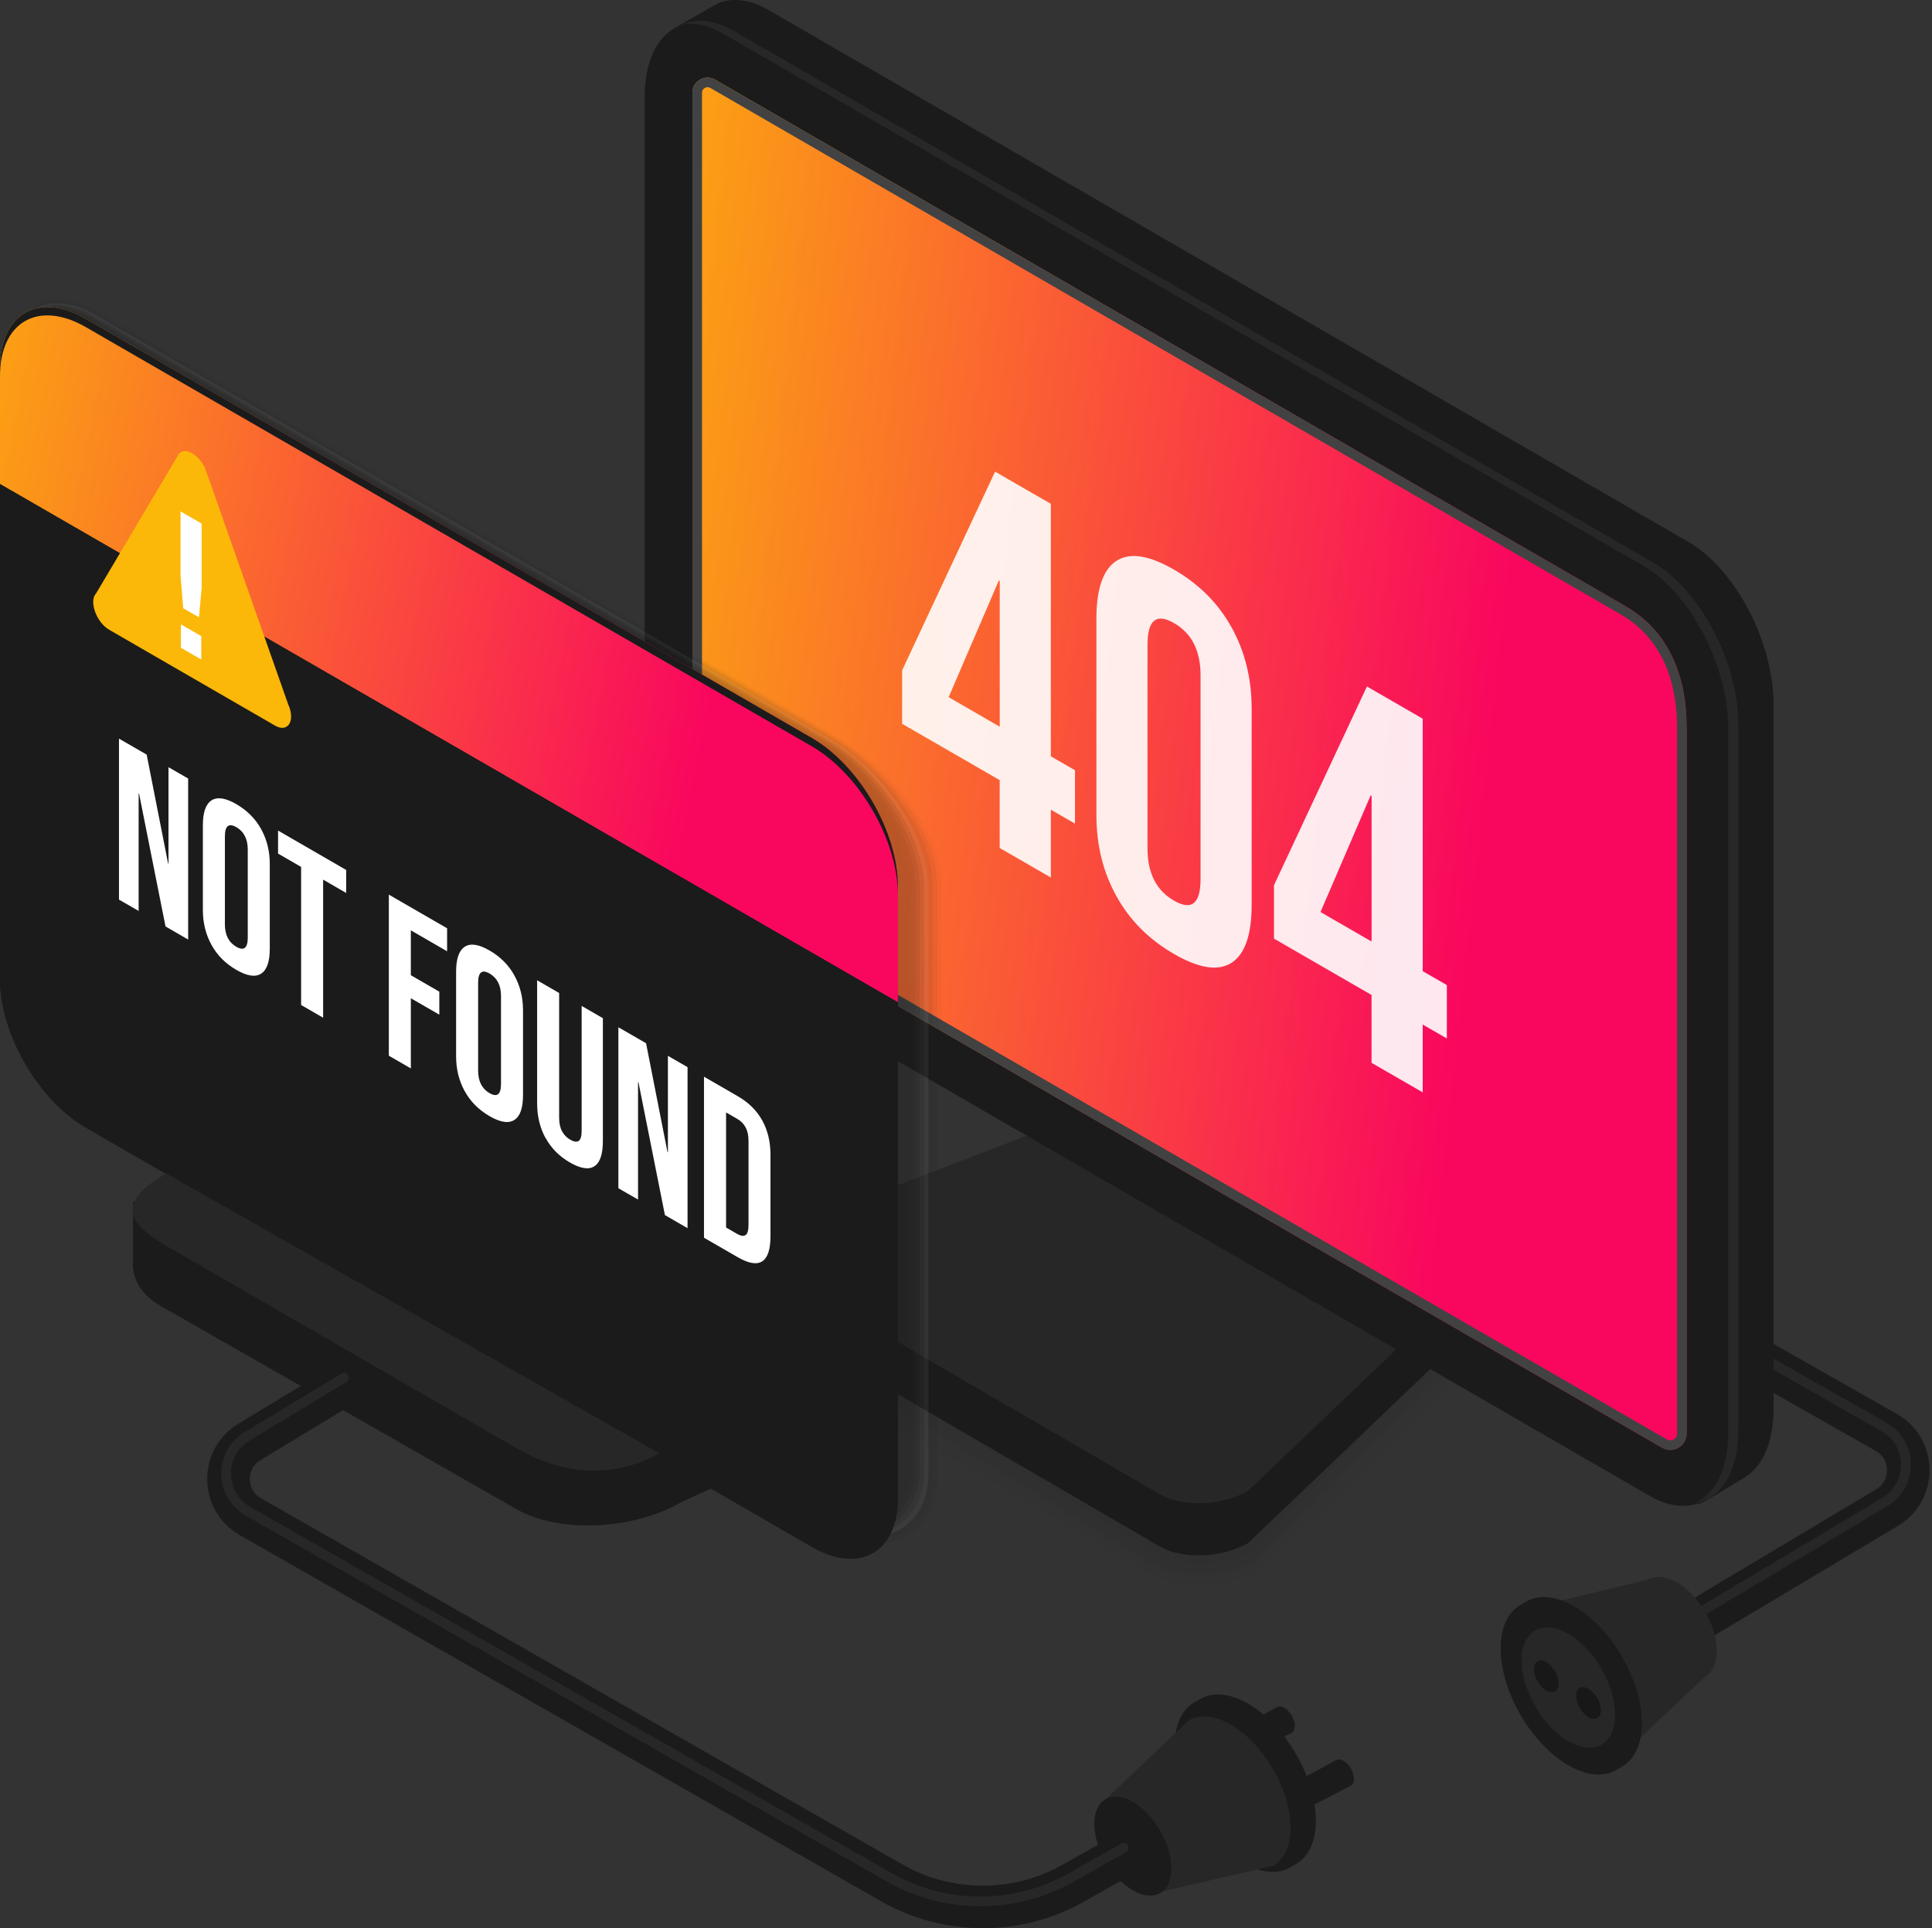 <svg width="531" height="530" viewBox="0 0 531 530" fill="none" xmlns="http://www.w3.org/2000/svg">
<rect x="0" y="0" width="531" height="530" fill="#333333" stroke="none"/>
<path d="M437.363 468.789C435.374 468.789 433.435 467.768 432.331 465.927C430.676 463.15 431.579 459.552 434.354 457.895L515.674 409.335C518.382 407.711 518.65 405.101 518.633 404.047C518.633 402.993 518.299 400.382 515.557 398.826L404.528 335.741C401.719 334.134 400.733 330.57 402.321 327.759C403.909 324.948 407.487 323.96 410.296 325.55L521.325 388.635C526.892 391.798 530.253 397.504 530.319 403.913C530.386 410.322 527.143 416.095 521.659 419.391L440.323 467.952C439.386 468.504 438.35 468.789 437.33 468.789H437.363Z" fill="#1B1B1B"/>
<path opacity="0.2" d="M437.031 464.103C436.128 464.103 435.326 463.652 434.874 462.882C434.523 462.313 434.44 461.627 434.59 460.974C434.757 460.322 435.159 459.769 435.744 459.435L517.063 410.874C519.972 409.134 521.695 406.072 521.661 402.675C521.628 399.278 519.839 396.249 516.896 394.576L405.867 331.49C404.664 330.804 404.246 329.265 404.931 328.06C405.383 327.273 406.218 326.788 407.121 326.788C407.556 326.788 407.974 326.905 408.358 327.123L519.387 390.208C523.901 392.768 526.643 397.42 526.693 402.608C526.744 407.812 524.119 412.497 519.655 415.175L438.335 463.735C437.951 463.97 437.499 464.087 437.048 464.087L437.031 464.103Z" fill="#1B1B1B"/>
<path d="M436.697 462.765C436.212 462.765 435.794 462.53 435.544 462.112C435.36 461.811 435.31 461.443 435.393 461.091C435.477 460.74 435.694 460.456 436.012 460.271L517.332 411.711C520.609 409.753 522.531 406.306 522.498 402.491C522.448 398.675 520.458 395.278 517.131 393.388L406.102 330.302C405.467 329.934 405.233 329.114 405.601 328.478C405.835 328.06 406.286 327.792 406.771 327.792C407.005 327.792 407.222 327.842 407.423 327.96L518.452 391.045C522.598 393.404 525.106 397.671 525.173 402.44C525.223 407.226 522.799 411.527 518.702 413.987L437.383 462.547C437.182 462.681 436.931 462.731 436.697 462.731V462.765Z" fill="#272727"/>
<path d="M471.851 453.796C471.851 457.176 470.68 459.585 468.791 460.74C468.741 460.773 446.789 481.439 446.689 481.49C443.596 483.146 445.569 479.398 440.887 476.804C431.458 471.583 423.801 458.966 423.801 448.591C423.801 443.471 418.852 443.421 421.878 441.714C421.962 441.664 453.226 434.1 453.226 434.1C455.249 432.996 457.941 433.197 460.916 434.92C466.952 438.417 471.851 446.868 471.851 453.796Z" fill="#272727"/>
<path d="M432.662 441.53C422.396 435.589 414.07 440.342 414.07 452.139C414.07 463.936 422.396 478.293 432.662 484.234C442.927 490.174 451.253 485.422 451.253 473.625C451.253 461.828 442.927 447.47 432.662 441.53ZM432.662 477.658C425.556 473.558 419.788 463.601 419.788 455.435C419.788 447.269 425.556 443.99 432.662 448.089C439.767 452.189 445.535 462.146 445.535 470.312C445.535 478.477 439.767 481.757 432.662 477.658Z" fill="#1B1B1B"/>
<path d="M444.265 486.504C451.479 482.284 451.404 468.72 444.097 456.21C436.79 443.7 425.018 436.98 417.804 441.201C410.59 445.422 410.665 458.985 417.972 471.496C425.279 484.006 437.051 490.725 444.265 486.504Z" fill="#1B1B1B"/>
<path d="M440.187 479.527C445.185 476.603 445.138 467.214 440.082 458.558C435.026 449.901 426.876 445.254 421.878 448.179C416.88 451.103 416.927 460.491 421.983 469.148C427.039 477.804 435.189 482.451 440.187 479.527Z" fill="#272727"/>
<g style="mix-blend-mode:multiply" opacity="0.7">
<path d="M424.988 464.639C423.115 463.551 421.594 460.941 421.594 458.782C421.594 456.623 423.115 455.77 424.988 456.841C426.86 457.929 428.382 460.539 428.382 462.698C428.382 464.856 426.86 465.71 424.988 464.639Z" fill="#111111"/>
</g>
<g style="mix-blend-mode:multiply" opacity="0.7">
<path d="M436.605 472.002C434.732 470.914 433.211 468.303 433.211 466.145C433.211 463.986 434.732 463.133 436.605 464.204C438.477 465.291 439.999 467.902 439.999 470.061C439.999 472.219 438.477 473.073 436.605 472.002Z" fill="#111111"/>
</g>
<g style="mix-blend-mode:color-dodge" opacity="0.5">
<g style="mix-blend-mode:color-dodge" opacity="0.5">
<path d="M431.307 442.316C426.108 439.304 421.393 439.053 418.016 441.061C421.376 439.221 425.957 439.555 431.023 442.484C441.288 448.424 449.614 462.781 449.614 474.579C449.614 480.385 447.591 484.485 444.314 486.443C447.758 484.552 449.898 480.385 449.898 474.411C449.898 462.614 441.572 448.257 431.307 442.316Z" fill="#1B1B1B"/>
</g>
<g style="mix-blend-mode:color-dodge" opacity="0.5">
<path d="M422.08 448.039C419.673 449.328 418.168 452.223 418.168 456.389C418.168 464.555 423.936 474.495 431.041 478.611C434.669 480.703 437.946 480.87 440.287 479.448C437.963 480.686 434.803 480.469 431.326 478.444C424.22 474.344 418.452 464.388 418.452 456.222C418.452 452.223 419.84 449.395 422.08 448.039Z" fill="#1B1B1B"/>
</g>
</g>
<g style="mix-blend-mode:multiply" opacity="0.15">
<g style="mix-blend-mode:multiply" opacity="0.09">
<path d="M213.76 344.057L304.075 309.285C309.157 306.34 315.577 304.767 321.98 304.834C324.739 304.867 327.364 305.236 329.788 305.838C332.095 306.407 334.77 307.528 336.643 308.616L403.434 347.772C403.434 347.772 405.373 348.91 405.423 348.96C410.707 352.14 413.114 357.093 412.83 362.431C412.529 367.903 408.416 374.094 402.498 377.524L346.958 431.072C341.976 433.95 335.723 435.539 329.404 435.539C323.903 435.539 318.888 434.351 314.942 432.076L212.038 371.651C206.855 368.656 203.913 363.937 203.93 358.716C203.963 353.01 207.524 347.672 213.777 344.057H213.76Z" fill="#1B1B1B"/>
</g>
<g style="mix-blend-mode:multiply" opacity="0.18">
<path d="M214.148 344.124L304.462 309.352C309.528 306.424 315.948 304.901 322.301 305.018C325.059 305.085 327.651 305.52 330.042 306.139C332.115 306.675 335.124 308.013 336.813 308.984L403.236 347.939C403.353 348.006 405.109 349.044 405.209 349.127C410.392 352.34 412.097 357.26 411.529 362.531C410.994 367.434 406.429 374.245 401.113 377.323L346.593 430.385C341.728 433.197 335.626 434.736 329.456 434.753C324.09 434.753 319.191 433.615 315.346 431.389L212.442 370.362C207.46 367.484 204.685 363 204.735 358.046C204.785 352.658 208.196 347.588 214.181 344.141L214.148 344.124Z" fill="#1B1B1B"/>
</g>
<g style="mix-blend-mode:multiply" opacity="0.27">
<path d="M214.547 344.191L304.862 309.419C309.911 306.507 316.347 305.018 322.617 305.219C325.359 305.302 327.933 305.804 330.274 306.457C332.096 306.959 335.473 308.515 336.961 309.385L403.017 348.123C403.201 348.224 404.823 349.211 404.973 349.328C410.039 352.591 411.075 357.427 410.189 362.648C409.454 366.965 404.405 374.395 399.673 377.123L346.173 429.699C341.425 432.444 335.457 433.95 329.471 433.966C324.255 433.983 319.44 432.862 315.712 430.703L212.808 369.057C208.044 366.296 205.419 362.046 205.486 357.377C205.569 352.307 208.813 347.504 214.53 344.208L214.547 344.191Z" fill="#1B1B1B"/>
</g>
<g style="mix-blend-mode:multiply" opacity="0.36">
<path d="M214.933 344.275L305.247 309.503C310.263 306.608 316.733 305.169 322.919 305.42C325.644 305.537 328.185 306.106 330.509 306.775C332.097 307.244 335.809 309.017 337.113 309.77L402.801 348.291C403.051 348.441 404.539 349.345 404.723 349.512C409.672 352.826 411.16 357.929 408.853 362.749C408.853 366.581 402.399 374.529 398.253 376.922L345.773 428.997C341.142 431.674 335.324 433.13 329.506 433.146C324.423 433.163 319.726 432.092 316.098 430.001L213.194 367.752C208.646 365.125 206.172 361.092 206.272 356.691C206.373 351.939 209.466 347.404 214.933 344.258V344.275Z" fill="#1B1B1B"/>
</g>
<g style="mix-blend-mode:multiply" opacity="0.45">
<path d="M215.332 344.342L305.646 309.569C310.645 306.675 317.115 305.286 323.235 305.62C325.96 305.771 328.467 306.407 330.758 307.11C332.129 307.528 336.158 309.536 337.278 310.189L402.598 348.492C402.916 348.676 404.27 349.512 404.504 349.713C409.336 353.077 410.422 358.214 407.53 362.882C407.53 366.162 400.391 374.713 396.83 376.755L345.37 428.344C340.856 430.954 335.188 432.36 329.537 432.393C324.589 432.427 320.008 431.389 316.48 429.348L213.577 366.48C209.23 363.97 206.923 360.172 207.056 356.038C207.19 351.587 210.116 347.337 215.315 344.342H215.332Z" fill="#1B1B1B"/>
</g>
<g style="mix-blend-mode:multiply" opacity="0.55">
<path d="M215.719 344.409L306.034 309.636C311.016 306.758 317.503 305.42 323.538 305.804C326.247 305.988 328.721 306.691 330.978 307.411C332.115 307.779 336.495 310.021 337.415 310.573L402.367 348.659C402.735 348.876 403.972 349.646 404.256 349.897C408.971 353.311 409.656 358.482 406.196 362.983C406.196 365.727 398.371 374.847 395.412 376.554L344.972 427.658C340.575 430.201 335.041 431.557 329.574 431.607C324.776 431.641 320.295 430.653 316.868 428.662L213.964 365.192C209.835 362.799 207.678 359.235 207.845 355.369C207.995 351.236 210.771 347.253 215.703 344.409H215.719Z" fill="#1B1B1B"/>
</g>
<g style="mix-blend-mode:multiply" opacity="0.64">
<path d="M216.12 344.492L306.434 309.72C311.4 306.859 317.903 305.553 323.855 306.005C326.547 306.223 329.004 306.993 331.228 307.729C332.131 308.03 336.845 310.523 337.598 310.958L402.182 348.826C402.617 349.077 403.737 349.78 404.055 350.065C408.652 353.528 408.953 358.733 404.891 363.066C404.891 365.259 396.381 374.981 394.023 376.336L344.603 426.955C340.34 429.415 334.939 430.754 329.64 430.787C324.975 430.82 320.612 429.867 317.285 427.942L214.381 363.87C210.469 361.611 208.479 358.264 208.646 354.683C208.83 350.868 211.455 347.153 216.12 344.459V344.492Z" fill="#1B1B1B"/>
</g>
<g style="mix-blend-mode:multiply" opacity="0.73">
<path d="M216.5 344.559L306.814 309.787C311.746 306.942 318.266 305.687 324.151 306.206C326.843 306.44 329.251 307.277 331.458 308.047C332.126 308.281 337.175 311.025 337.744 311.36L401.96 349.027C402.462 349.312 403.448 349.947 403.816 350.282C408.313 353.796 408.196 359.034 403.565 363.217C403.565 364.857 394.37 375.165 392.598 376.186L344.214 426.319C340.068 428.712 334.818 430.001 329.685 430.051C325.171 430.101 320.908 429.181 317.681 427.323L214.778 362.631C211.083 360.49 209.244 357.377 209.445 354.064C209.645 350.567 212.12 347.119 216.517 344.576L216.5 344.559Z" fill="#1B1B1B"/>
</g>
<g style="mix-blend-mode:multiply" opacity="0.82">
<path d="M216.907 344.626L307.222 309.854C312.137 307.009 318.674 305.804 324.475 306.39C327.15 306.658 329.524 307.561 331.698 308.365C332.149 308.532 337.516 311.527 337.9 311.745L401.749 349.194C402.318 349.512 403.17 350.081 403.588 350.449C407.968 354.014 407.45 359.285 402.234 363.301C402.234 364.388 392.353 375.282 391.183 375.968L343.819 425.616C339.79 427.942 334.674 429.181 329.725 429.248C325.345 429.298 321.198 428.428 318.072 426.62L215.168 361.326C211.674 359.301 210.002 356.423 210.236 353.378C210.47 350.198 212.778 347.019 216.907 344.626Z" fill="#1B1B1B"/>
</g>
<g style="mix-blend-mode:multiply" opacity="0.91">
<path d="M217.288 344.693L307.603 309.921C312.501 307.093 319.055 305.938 324.79 306.591C327.448 306.892 329.788 307.863 331.945 308.683C332.162 308.766 337.88 312.029 338.064 312.146L401.545 349.378C402.164 349.747 402.899 350.232 403.367 350.65C407.631 354.265 406.711 359.586 400.927 363.418C400.927 363.97 390.377 375.449 389.775 375.784L343.431 424.93C339.519 427.189 334.553 428.394 329.772 428.461C325.542 428.511 321.496 427.691 318.47 425.934L215.566 360.021C212.289 358.13 210.768 355.47 211.019 352.692C211.27 349.83 213.426 346.919 217.305 344.676L217.288 344.693Z" fill="#1B1B1B"/>
</g>
<g style="mix-blend-mode:multiply" opacity="0.15">
<path d="M318.858 425.265L215.954 358.749C209.752 355.168 210.537 348.91 217.693 344.777L308.007 310.004C315.163 305.871 325.98 305.419 332.183 309L401.348 349.563C407.55 353.144 406.765 359.402 399.609 363.535L343.05 424.261C335.894 428.394 325.077 428.846 318.874 425.265H318.858Z" fill="#1B1B1B"/>
</g>
</g>
<path d="M318.857 425.114L215.953 365.292C213.195 363.702 211.807 361.577 211.773 359.335C211.773 359.268 211.773 344.927 211.773 344.86C211.824 342.15 213.83 346.852 217.692 344.626L308.006 309.854C315.162 305.721 325.979 305.269 332.182 308.85L401.347 349.412C403.42 350.6 404.908 345.53 405.46 347.153C405.643 347.688 405.526 361.51 405.543 362.062C405.61 364.84 403.604 367.785 399.625 370.078L343.065 424.11C335.91 428.244 325.093 428.695 318.89 425.114H318.857Z" fill="#1B1B1B"/>
<path d="M318.858 410.774L215.954 350.951C209.752 347.37 210.537 341.112 217.693 336.979L308.007 302.207C315.163 298.074 325.98 297.622 332.183 301.203L401.348 341.765C407.55 345.346 406.765 351.604 399.609 355.737L343.05 409.77C335.894 413.903 325.077 414.355 318.874 410.774H318.858Z" fill="#272727"/>
<path d="M453.293 411.108L200.573 264.958C187.649 257.495 177.184 237.465 177.184 220.212V26.756C177.184 9.521 187.649 1.589 200.573 9.052L453.293 155.203C466.216 162.666 476.682 182.696 476.682 199.948V393.404C476.682 410.64 466.216 418.572 453.293 411.108Z" fill="#1B1B1B"/>
<path d="M456.303 397.638L207.144 253.562C196.745 246.953 190.309 233.733 190.309 220.212V25.485C190.309 22.288 193.786 20.297 196.561 21.904C196.879 22.088 197.13 22.238 197.297 22.339L446.723 166.598C459.095 173.743 463.559 186.428 463.559 199.948V394.057C463.559 397.487 459.847 399.646 456.872 397.939C456.637 397.805 456.454 397.705 456.32 397.621L456.303 397.638Z" fill="url(#paint0_linear_308_1908)"/>
<path d="M446.723 166.598L197.297 22.339C197.147 22.255 196.879 22.104 196.561 21.904C193.803 20.28 190.309 22.272 190.309 25.485V220.212C190.309 233.733 196.745 246.953 207.144 253.562L456.303 397.638C456.42 397.705 456.621 397.822 456.855 397.956C459.831 399.663 463.542 397.504 463.542 394.074V199.965C463.542 186.444 459.095 173.76 446.706 166.615L446.723 166.598ZM460.917 394.057C460.917 395.195 459.948 395.914 459.062 395.914C458.744 395.914 458.443 395.831 458.159 395.663L208.465 251.287C199.069 245.313 192.95 233.097 192.95 220.212V25.485C192.95 24.547 193.736 23.962 194.472 23.962C194.739 23.962 194.99 24.029 195.241 24.179L445.419 168.874C458.242 176.27 460.934 189.858 460.934 199.948V394.057H460.917Z" fill="#424242"/>
<path d="M464.056 148.961L211.337 2.811C206.221 -0.151 201.489 -0.687 197.644 0.803C197.159 0.987 186.493 7.195 186.041 7.446H186.008C190.004 5.521 195.069 5.89 200.57 9.069L453.29 155.219C466.213 162.683 476.679 182.713 476.679 199.965V393.421C476.679 404.181 472.6 411.309 466.397 413.334C466.899 413.367 467.534 413.167 468.453 412.631C468.754 412.464 479.973 405.737 480.257 405.536C484.704 402.424 487.463 396.015 487.463 387.163V193.707C487.463 176.471 476.98 156.441 464.073 148.961H464.056Z" fill="#1B1B1B"/>
<path d="M463.857 149.095L211.137 2.944C206.021 -0.017 201.29 -0.553 197.445 0.936C196.96 1.121 186.494 7.195 186.026 7.446H185.992C189.988 5.521 195.054 5.89 200.554 9.069L453.274 155.219C466.198 162.683 476.663 182.713 476.663 199.965V393.421C476.663 404.181 472.584 411.309 466.381 413.334C466.883 413.367 467.518 413.167 468.438 412.631C468.739 412.464 479.756 405.854 480.041 405.67C484.488 402.558 487.246 396.149 487.246 387.297V193.84C487.246 176.605 476.78 156.575 463.857 149.095Z" fill="#1B1B1B"/>
<path d="M463.672 149.212L210.952 3.062C205.836 0.1 201.105 -0.436 197.259 1.054C196.775 1.238 186.509 7.195 186.041 7.446H186.008C190.004 5.521 195.069 5.89 200.57 9.069L453.29 155.219C466.213 162.683 476.679 182.713 476.679 199.965V393.421C476.679 404.181 472.6 411.309 466.397 413.334C466.899 413.367 467.534 413.167 468.453 412.631C468.754 412.464 479.571 405.988 479.856 405.787C484.303 402.675 487.061 396.266 487.061 387.414V193.958C487.061 176.722 476.579 156.692 463.672 149.212Z" fill="#1B1B1B"/>
<path d="M463.471 149.346L210.751 3.195C205.636 0.234 200.904 -0.302 197.059 1.187C196.574 1.372 186.509 7.195 186.041 7.446H186.008C190.004 5.521 195.069 5.89 200.57 9.069L453.29 155.219C466.213 162.683 476.679 182.713 476.679 199.965V393.421C476.679 404.181 472.6 411.309 466.397 413.334C466.899 413.367 467.534 413.167 468.453 412.631C468.754 412.464 479.371 406.122 479.655 405.921C484.102 402.808 486.861 396.4 486.861 387.547V194.091C486.861 176.856 476.395 156.826 463.471 149.346Z" fill="#1B1B1B"/>
<path d="M463.271 149.48L210.551 3.329C205.435 0.368 200.704 -0.168 196.858 1.321C196.373 1.505 186.493 7.195 186.041 7.446H186.008C190.004 5.521 195.069 5.89 200.57 9.069L453.29 155.219C466.213 162.683 476.679 182.713 476.679 199.965V393.421C476.679 404.181 472.6 411.309 466.397 413.334C466.899 413.367 467.534 413.167 468.453 412.631C468.754 412.464 479.17 406.256 479.454 406.055C483.902 402.942 486.66 396.533 486.66 387.681V194.225C486.66 176.99 476.178 156.96 463.271 149.48Z" fill="#1B1B1B"/>
<path d="M463.07 149.614L210.35 3.463C205.234 0.501 200.503 -0.034 196.658 1.455C196.173 1.639 186.493 7.195 186.041 7.446H186.008C190.004 5.521 195.069 5.89 200.57 9.069L453.29 155.219C466.213 162.683 476.679 182.713 476.679 199.965V393.421C476.679 404.181 472.6 411.309 466.397 413.334C466.899 413.367 467.534 413.167 468.453 412.631C468.754 412.464 478.986 406.389 479.271 406.189C483.718 403.076 486.476 396.667 486.476 387.815V194.359C486.476 177.124 476.01 157.094 463.087 149.614H463.07Z" fill="#1B1B1B"/>
<path d="M454.415 154.651L201.695 8.5C196.396 5.438 191.53 5.003 187.602 6.693C190.945 6.157 194.791 6.977 198.887 9.337L451.607 155.487C464.53 162.95 474.996 182.98 474.996 200.233V393.689C474.996 403.863 471.335 410.757 465.7 413.2C472.923 412.062 477.805 404.632 477.805 392.852V199.396C477.805 182.16 467.339 162.13 454.415 154.651Z" fill="#272727"/>
<path d="M58.917 319.041C55.406 321.065 52.765 323.375 50.943 325.784H48V344.325H48.084C48.451 348.157 50.943 351.771 55.724 354.532L186.096 413.401L196.88 408.481V391.58L58.934 319.041H58.917Z" fill="#1B1B1B"/>
<path d="M196.86 391.764C183.669 399.395 163.707 400.215 152.271 393.622L55.704 337.816C44.269 331.206 45.706 319.677 58.898 312.046L196.843 391.764H196.86Z" fill="#1B1B1B"/>
<g style="mix-blend-mode:color-dodge">
<path d="M196.859 392.768C183.667 400.399 163.705 401.219 152.27 394.626L55.703 338.82C49.884 335.456 47.41 330.821 48.129 326.069C48.647 329.733 51.122 333.18 55.703 335.841L152.27 391.647C163.705 398.257 183.651 397.42 196.859 389.79V392.785V392.768Z" fill="url(#paint1_linear_308_1908)"/>
</g>
<g style="mix-blend-mode:multiply" opacity="0.3">
<g style="mix-blend-mode:multiply" opacity="0.09">
<path d="M27.205 85.324C14.031 77.71 3.348 83.801 3.348 98.945V263.653C3.348 278.796 14.031 297.237 27.205 304.851L230.07 422.019C243.244 429.632 258.742 422.772 258.742 407.645V242.937C258.742 227.793 243.244 210.122 230.07 202.508L27.205 85.34V85.324Z" fill="#1B1B1B"/>
</g>
<g style="mix-blend-mode:multiply" opacity="0.18">
<path d="M26.919 85.759C13.761 78.145 3.078 84.236 3.078 99.363V263.05C3.078 278.161 13.745 296.584 26.919 304.198L229.399 421.148C242.557 428.762 257.553 421.985 257.553 406.858V243.171C257.553 228.06 242.557 210.323 229.399 202.709L26.919 85.759Z" fill="#1B1B1B"/>
</g>
<g style="mix-blend-mode:multiply" opacity="0.27">
<path d="M26.616 86.177C13.475 78.58 2.809 84.654 2.809 99.765V262.448C2.809 277.542 13.458 295.948 26.616 303.545L228.695 420.262C241.836 427.859 256.348 421.165 256.348 406.072V243.388C256.348 228.295 241.853 210.507 228.695 202.91L26.616 86.194V86.177Z" fill="#1B1B1B"/>
</g>
<g style="mix-blend-mode:multiply" opacity="0.36">
<path d="M26.333 86.612C13.208 79.032 2.559 85.106 2.559 100.183V261.862C2.559 276.939 13.208 295.312 26.333 302.909L228.027 419.391C241.151 426.972 255.161 420.379 255.161 405.285V243.606C255.161 228.529 241.151 210.691 228.027 203.094L26.333 86.612Z" fill="#969696"/>
</g>
<g style="mix-blend-mode:multiply" opacity="0.45">
<path d="M26.053 87.03C12.946 79.45 2.312 85.524 2.312 100.585V261.243C2.312 276.303 12.946 294.66 26.053 302.223L227.363 418.488C240.47 426.068 253.996 419.542 253.996 404.482V243.823C253.996 228.763 240.487 210.875 227.363 203.295L26.053 87.03Z" fill="#1B1B1B"/>
</g>
<g style="mix-blend-mode:multiply" opacity="0.55">
<path d="M25.75 87.466C12.659 79.902 2.043 85.96 2.043 101.003V260.657C2.043 275.701 12.659 294.024 25.75 301.587L226.659 417.618C239.749 425.181 252.773 418.739 252.773 403.712V244.058C252.773 229.014 239.749 211.076 226.659 203.496L25.75 87.466Z" fill="#1B1B1B"/>
</g>
<g style="mix-blend-mode:multiply" opacity="0.64">
<path d="M25.463 87.901C12.389 80.337 1.789 86.395 1.789 101.421V260.072C1.789 275.098 12.389 293.405 25.463 300.952L225.987 416.764C239.061 424.328 251.6 417.969 251.6 402.942V244.292C251.6 229.265 239.077 211.277 225.987 203.713L25.463 87.901Z" fill="#1B1B1B"/>
</g>
<g style="mix-blend-mode:multiply" opacity="0.73">
<path d="M25.18 88.319C12.123 80.772 1.523 86.813 1.523 101.823V259.469C1.523 274.479 12.106 292.752 25.18 300.299L225.303 415.877C238.361 423.424 250.398 417.149 250.398 402.156V244.509C250.398 229.5 238.361 211.461 225.303 203.914L25.18 88.336V88.319Z" fill="#1B1B1B"/>
</g>
<g style="mix-blend-mode:multiply" opacity="0.82">
<path d="M24.897 88.754C11.856 81.207 1.273 87.248 1.273 102.241V258.867C1.273 273.843 11.856 292.116 24.897 299.646L224.635 415.007C237.676 422.554 249.212 416.363 249.212 401.369V244.744C249.212 229.767 237.676 211.662 224.635 204.115L24.897 88.754Z" fill="#1B1B1B"/>
</g>
<g style="mix-blend-mode:multiply" opacity="0.91">
<path d="M24.598 89.172C11.574 81.642 1.008 87.666 1.008 102.643V258.264C1.008 273.224 11.574 291.464 24.598 298.994L223.952 414.12C236.975 421.65 248.027 415.543 248.027 400.583V244.961C248.027 230.002 236.975 211.846 223.952 204.316L24.598 89.189V89.172Z" fill="#1B1B1B"/>
</g>
<g style="mix-blend-mode:multiply" opacity="0.3">
<path d="M24.311 89.607C11.303 82.094 0.754 88.101 0.754 103.044V257.662C0.754 272.605 11.303 290.811 24.311 298.341L223.263 413.234C236.27 420.747 246.82 414.74 246.82 399.797V245.179C246.82 230.236 236.27 212.03 223.263 204.5L24.311 89.607Z" fill="#1B1B1B"/>
</g>
</g>
<path d="M246.785 243.673C246.785 228.68 236.202 210.407 223.144 202.86L23.64 87.65C10.583 80.103 0 86.144 0 101.137V133.064L246.785 275.517V243.673Z" fill="url(#paint2_linear_308_1908)"/>
<path d="M23.64 309.971L223.144 425.181C236.202 432.728 246.785 426.687 246.785 411.694V275.517L0 133.064V269.158C0 284.151 10.583 302.424 23.64 309.971Z" fill="url(#paint3_linear_308_1908)"/>
<path d="M23.64 309.971L223.144 425.181C236.202 432.728 246.785 426.687 246.785 411.694V275.517L0 133.064V269.158C0 284.151 10.583 302.424 23.64 309.971Z" fill="#1B1B1B"/>
<g style="mix-blend-mode:color-dodge">
<path d="M223.144 202.86L23.64 87.65C10.583 80.103 0 86.144 0 101.137V103.429C0 88.436 10.583 82.395 23.64 89.942L223.144 205.152C236.202 212.699 246.785 230.972 246.785 245.965V243.673C246.785 228.68 236.202 210.407 223.144 202.86Z" fill="#1B1B1B"/>
</g>
<path d="M47.592 323.615C44.043 325.638 41.372 327.946 39.53 330.354H36.555V348.881H36.639C37.011 352.71 39.53 356.322 44.364 359.081L141.994 414.846C153.555 421.451 173.72 420.615 187.073 412.99V396.102L47.609 323.615H47.592Z" fill="#1B1B1B"/>
<path d="M181.161 399.412C167.97 407.042 153.679 404.817 142.244 398.224L45.676 342.417C34.241 335.808 32.485 330.17 45.676 322.54L181.161 399.412Z" fill="#272727"/>
<path d="M32.703 203.027L40.31 207.411L46.195 237.314L46.312 237.381V210.875L51.712 213.988V258.248L45.493 254.65L38.22 218.138L38.103 218.071V250.383L32.703 247.271V203.01V203.027Z" fill="white"/>
<path d="M58.132 259.72C56.56 256.876 55.758 253.679 55.758 250.132V226.856C55.758 223.308 56.544 221.032 58.132 219.995C59.703 218.974 61.994 219.309 64.953 221.032C67.912 222.756 70.203 225.032 71.774 227.893C73.346 230.738 74.148 233.934 74.148 237.481V260.758C74.148 264.305 73.363 266.581 71.774 267.619C70.203 268.639 67.912 268.305 64.953 266.581C61.977 264.857 59.703 262.582 58.132 259.72ZM68.096 257.696V233.532C68.096 230.621 67.043 228.562 64.953 227.358C62.863 226.153 61.81 227.006 61.81 229.901V254.064C61.81 256.976 62.863 259.034 64.953 260.239C67.043 261.444 68.096 260.59 68.096 257.696Z" fill="white"/>
<path d="M82.758 238.285L76.422 234.62V228.295L95.147 239.121V245.447L88.81 241.782V279.734L82.758 276.236V238.301V238.285Z" fill="white"/>
<path d="M106.867 245.898L122.884 255.152V261.477L112.919 255.721V268.054L120.744 272.572V278.897L112.919 274.379V293.673L106.867 290.175V245.915V245.898Z" fill="white"/>
<path d="M127.733 299.948C126.162 297.103 125.359 293.907 125.359 290.359V267.083C125.359 263.536 126.145 261.26 127.733 260.222C129.305 259.202 131.595 259.536 134.555 261.26C137.531 262.983 139.804 265.259 141.376 268.121C142.947 270.965 143.75 274.161 143.75 277.709V300.985C143.75 304.533 142.964 306.808 141.376 307.829C139.804 308.85 137.514 308.515 134.555 306.792C131.579 305.068 129.305 302.792 127.733 299.931V299.948ZM137.698 297.923V273.76C137.698 270.848 136.644 268.79 134.555 267.585C132.465 266.38 131.412 267.234 131.412 270.129V294.292C131.412 297.203 132.465 299.262 134.555 300.466C136.644 301.671 137.698 300.818 137.698 297.923Z" fill="white"/>
<path d="M149.932 312.799C148.394 309.988 147.625 306.792 147.625 303.211V269.442L153.677 272.94V307.21C153.677 308.733 153.945 309.971 154.48 310.958C155.015 311.946 155.767 312.715 156.77 313.284C157.757 313.853 158.526 313.954 159.061 313.586C159.596 313.217 159.863 312.28 159.863 310.758V276.487L165.698 279.867V313.636C165.698 317.217 164.929 319.526 163.391 320.547C161.853 321.567 159.612 321.233 156.67 319.543C153.727 317.853 151.487 315.594 149.949 312.782L149.932 312.799Z" fill="white"/>
<path d="M169.961 282.361L177.568 286.745L183.453 316.648L183.57 316.715V290.209L188.97 293.321V337.581L182.751 333.984L175.478 297.471L175.361 297.404V329.717L169.961 326.604V282.344V282.361Z" fill="white"/>
<path d="M193.488 295.948L202.734 301.286C205.743 303.027 208 305.252 209.505 307.98C211.009 310.707 211.762 313.853 211.762 317.434V339.824C211.762 343.405 211.009 345.697 209.505 346.684C208 347.672 205.743 347.287 202.734 345.546L193.488 340.208V295.948ZM202.633 339.171C203.62 339.74 204.389 339.84 204.924 339.472C205.459 339.104 205.726 338.167 205.726 336.644V313.619C205.726 312.096 205.459 310.858 204.924 309.871C204.389 308.883 203.636 308.114 202.633 307.545L199.557 305.771V337.397L202.633 339.171Z" fill="white"/>
<path d="M355.875 474.411C355.875 475.298 355.574 475.934 355.073 476.235C355.073 476.235 342.701 482.661 342.684 482.661C342.166 482.945 342.5 482.31 341.714 481.874C340.126 481.004 338.839 478.879 338.839 477.122C338.839 476.252 338.003 476.252 338.521 475.968L350.993 469.224C351.528 468.939 352.23 468.99 353.016 469.441C354.604 470.362 355.892 472.587 355.892 474.395L355.875 474.411Z" fill="#1B1B1B"/>
<path d="M372.125 488.97C372.125 489.856 371.824 490.492 371.323 490.793C371.323 490.793 358.951 497.219 358.934 497.219C358.416 497.504 358.75 496.868 357.964 496.433C356.376 495.562 355.089 493.437 355.089 491.68C355.089 490.81 354.253 490.81 354.771 490.526L367.243 483.782C367.778 483.498 368.48 483.548 369.266 484C370.854 484.92 372.142 487.146 372.142 488.97H372.125Z" fill="#1B1B1B"/>
<path d="M343.068 468.304C332.802 462.363 324.477 467.116 324.477 478.913C324.477 490.71 332.802 505.067 343.068 511.008C353.333 516.948 361.659 512.196 361.659 500.398C361.659 488.601 353.333 474.244 343.068 468.304ZM343.068 504.431C335.962 500.332 330.194 490.375 330.194 482.209C330.194 474.043 335.962 470.763 343.068 474.863C350.173 478.963 355.941 488.919 355.941 497.085C355.941 505.251 350.173 508.531 343.068 504.431Z" fill="#1B1B1B"/>
<path d="M354.679 513.261C361.893 509.04 361.818 495.477 354.511 482.967C347.204 470.457 335.433 463.737 328.218 467.958C321.004 472.179 321.08 485.743 328.386 498.253C335.693 510.763 347.465 517.482 354.679 513.261Z" fill="#1B1B1B"/>
<path d="M354.67 502.373C354.67 507.46 352.915 511.058 350.073 512.798C349.989 512.848 320.046 519.742 319.996 519.759C318.023 520.813 319.277 518.42 316.284 516.764C310.249 513.434 305.35 505.352 305.35 498.708C305.35 495.429 302.19 495.395 304.13 494.308C304.18 494.274 326.75 472.822 326.75 472.822C329.793 471.182 333.822 471.466 338.286 474.043C347.347 479.281 354.687 491.948 354.687 502.356L354.67 502.373Z" fill="#272727"/>
<path d="M311.353 495.278C305.518 491.898 300.77 494.609 300.77 501.319C300.77 508.029 305.501 516.195 311.353 519.575C317.187 522.955 321.935 520.244 321.935 513.534C321.935 506.824 317.204 498.658 311.353 495.278Z" fill="#1B1B1B"/>
<path d="M270.109 529.983C260.463 529.983 250.816 527.523 242.222 522.621L65.924 421.968C60.39 418.806 57.029 413.116 56.962 406.741C56.879 400.365 60.089 394.592 65.556 391.296L92.222 375.182C94.981 373.508 98.592 374.395 100.247 377.173C101.919 379.934 101.033 383.548 98.258 385.205L71.591 401.319C68.9 402.942 68.649 405.553 68.666 406.607C68.666 407.645 69 410.255 71.725 411.811L248.024 512.463C261.566 520.194 278.402 520.244 291.994 512.58L306.656 504.314C309.465 502.724 313.043 503.728 314.631 506.54C316.219 509.351 315.216 512.932 312.407 514.522L297.745 522.788C289.219 527.59 279.672 530 270.126 530L270.109 529.983Z" fill="#1B1B1B"/>
<path opacity="0.2" d="M269.77 525.298C260.541 525.298 251.463 522.905 243.538 518.387L67.24 417.735C62.742 415.175 60.017 410.539 59.95 405.369C59.884 400.198 62.492 395.496 66.922 392.819L93.588 376.704C93.99 376.47 94.424 376.336 94.876 376.336C95.762 376.336 96.564 376.788 97.033 377.558C97.384 378.127 97.484 378.813 97.317 379.449C97.15 380.101 96.748 380.653 96.18 380.988L69.514 397.102C66.621 398.843 64.916 401.905 64.966 405.285C65.016 408.665 66.788 411.677 69.714 413.351L246.03 514.003C253.219 518.102 261.427 520.278 269.77 520.278C278.113 520.278 286.171 518.153 293.293 514.137L307.956 505.87C308.34 505.653 308.741 505.552 309.176 505.552C310.079 505.552 310.932 506.038 311.366 506.824C312.052 508.029 311.617 509.568 310.413 510.238L295.751 518.504C287.876 522.938 278.899 525.281 269.77 525.281V525.298Z" fill="#1B1B1B"/>
<path d="M269.439 523.959C260.411 523.959 251.55 521.617 243.792 517.199L67.493 416.547C63.364 414.187 60.856 409.937 60.806 405.185C60.739 400.432 63.147 396.115 67.209 393.655L93.876 377.541C94.093 377.407 94.31 377.34 94.561 377.34C95.029 377.34 95.464 377.574 95.715 377.993C95.899 378.311 95.949 378.662 95.865 379.013C95.782 379.365 95.564 379.649 95.263 379.833L68.597 395.948C65.353 397.906 63.431 401.353 63.481 405.151C63.531 408.95 65.521 412.347 68.814 414.221L245.113 514.873C252.469 519.073 260.879 521.299 269.439 521.299C277.999 521.299 286.224 519.123 293.53 515.007L308.193 506.74C308.393 506.623 308.611 506.573 308.845 506.573C309.33 506.573 309.781 506.841 310.015 507.259C310.383 507.895 310.149 508.715 309.497 509.083L294.834 517.349C287.144 521.683 278.35 523.976 269.422 523.976L269.439 523.959Z" fill="#272727"/>
<g opacity="0.9">
<path d="M274.775 214.439L247.941 198.944V184.269L273.488 129.634L288.819 138.486V207.88L295.456 211.712V226.387L288.819 222.555V241.196L274.758 233.081V214.439H274.775ZM274.775 199.764V159.704L274.524 159.553L260.731 191.632L274.775 199.747V199.764Z" fill="white"/>
<path d="M306.84 246.317C303.179 239.707 301.34 232.277 301.34 224.061V170.062C301.34 161.846 303.179 156.541 306.84 154.165C310.502 151.789 315.785 152.576 322.673 156.575C329.578 160.557 334.844 165.862 338.506 172.472C342.167 179.081 344.006 186.511 344.006 194.727V248.726C344.006 256.943 342.167 262.247 338.506 264.623C334.844 266.999 329.561 266.213 322.673 262.214C315.768 258.231 310.485 252.926 306.84 246.317ZM329.962 241.631V185.591C329.962 178.847 327.538 174.061 322.673 171.267C317.824 168.456 315.384 170.43 315.384 177.191V233.231C315.384 239.975 317.808 244.761 322.673 247.555C327.521 250.366 329.962 248.392 329.962 241.631Z" fill="white"/>
<path d="M376.978 273.492L350.145 257.997V243.321L375.691 188.687L391.022 197.539V266.932L397.659 270.764V285.44L391.022 281.608V300.249L376.961 292.133V273.492H376.978ZM376.978 258.817V218.757L376.727 218.606L362.934 250.684L376.978 258.8V258.817Z" fill="white"/>
</g>
<path d="M49.22 124.647L26.433 163.067C24.376 165.226 26.466 171.049 30.027 173.108L75.602 199.446C79.163 201.504 81.253 198.091 79.197 193.573L56.409 128.814C54.654 124.949 50.976 122.823 49.22 124.664V124.647Z" fill="#FCB808"/>
<path d="M49.621 158.265V140.561L55.422 143.908V161.612L54.687 169.677L50.357 167.184L49.621 158.265ZM49.721 171.618L55.322 174.848V181.274L49.721 178.044V171.618Z" fill="white"/>
<defs>
<linearGradient id="paint0_linear_308_1908" x1="171.939" y1="-137.089" x2="443.784" y2="-107.676" gradientUnits="userSpaceOnUse">
<stop stop-color="#FCB808"/>
<stop offset="1" stop-color="#F9075E"/>
</linearGradient>
<linearGradient id="paint1_linear_308_1908" x1="38.001" y1="295.405" x2="175.106" y2="337.155" gradientUnits="userSpaceOnUse">
<stop stop-color="#FCB808"/>
<stop offset="1" stop-color="#F9075E"/>
</linearGradient>
<linearGradient id="paint2_linear_308_1908" x1="-16.591" y1="4.129" x2="222.891" y2="50.316" gradientUnits="userSpaceOnUse">
<stop stop-color="#FCB808"/>
<stop offset="1" stop-color="#F9075E"/>
</linearGradient>
<linearGradient id="paint3_linear_308_1908" x1="123.392" y1="133.064" x2="123.392" y2="428.432" gradientUnits="userSpaceOnUse">
<stop stop-color="#111111"/>
<stop offset="1" stop-color="#1B1B1B"/>
</linearGradient>
</defs>
</svg>
